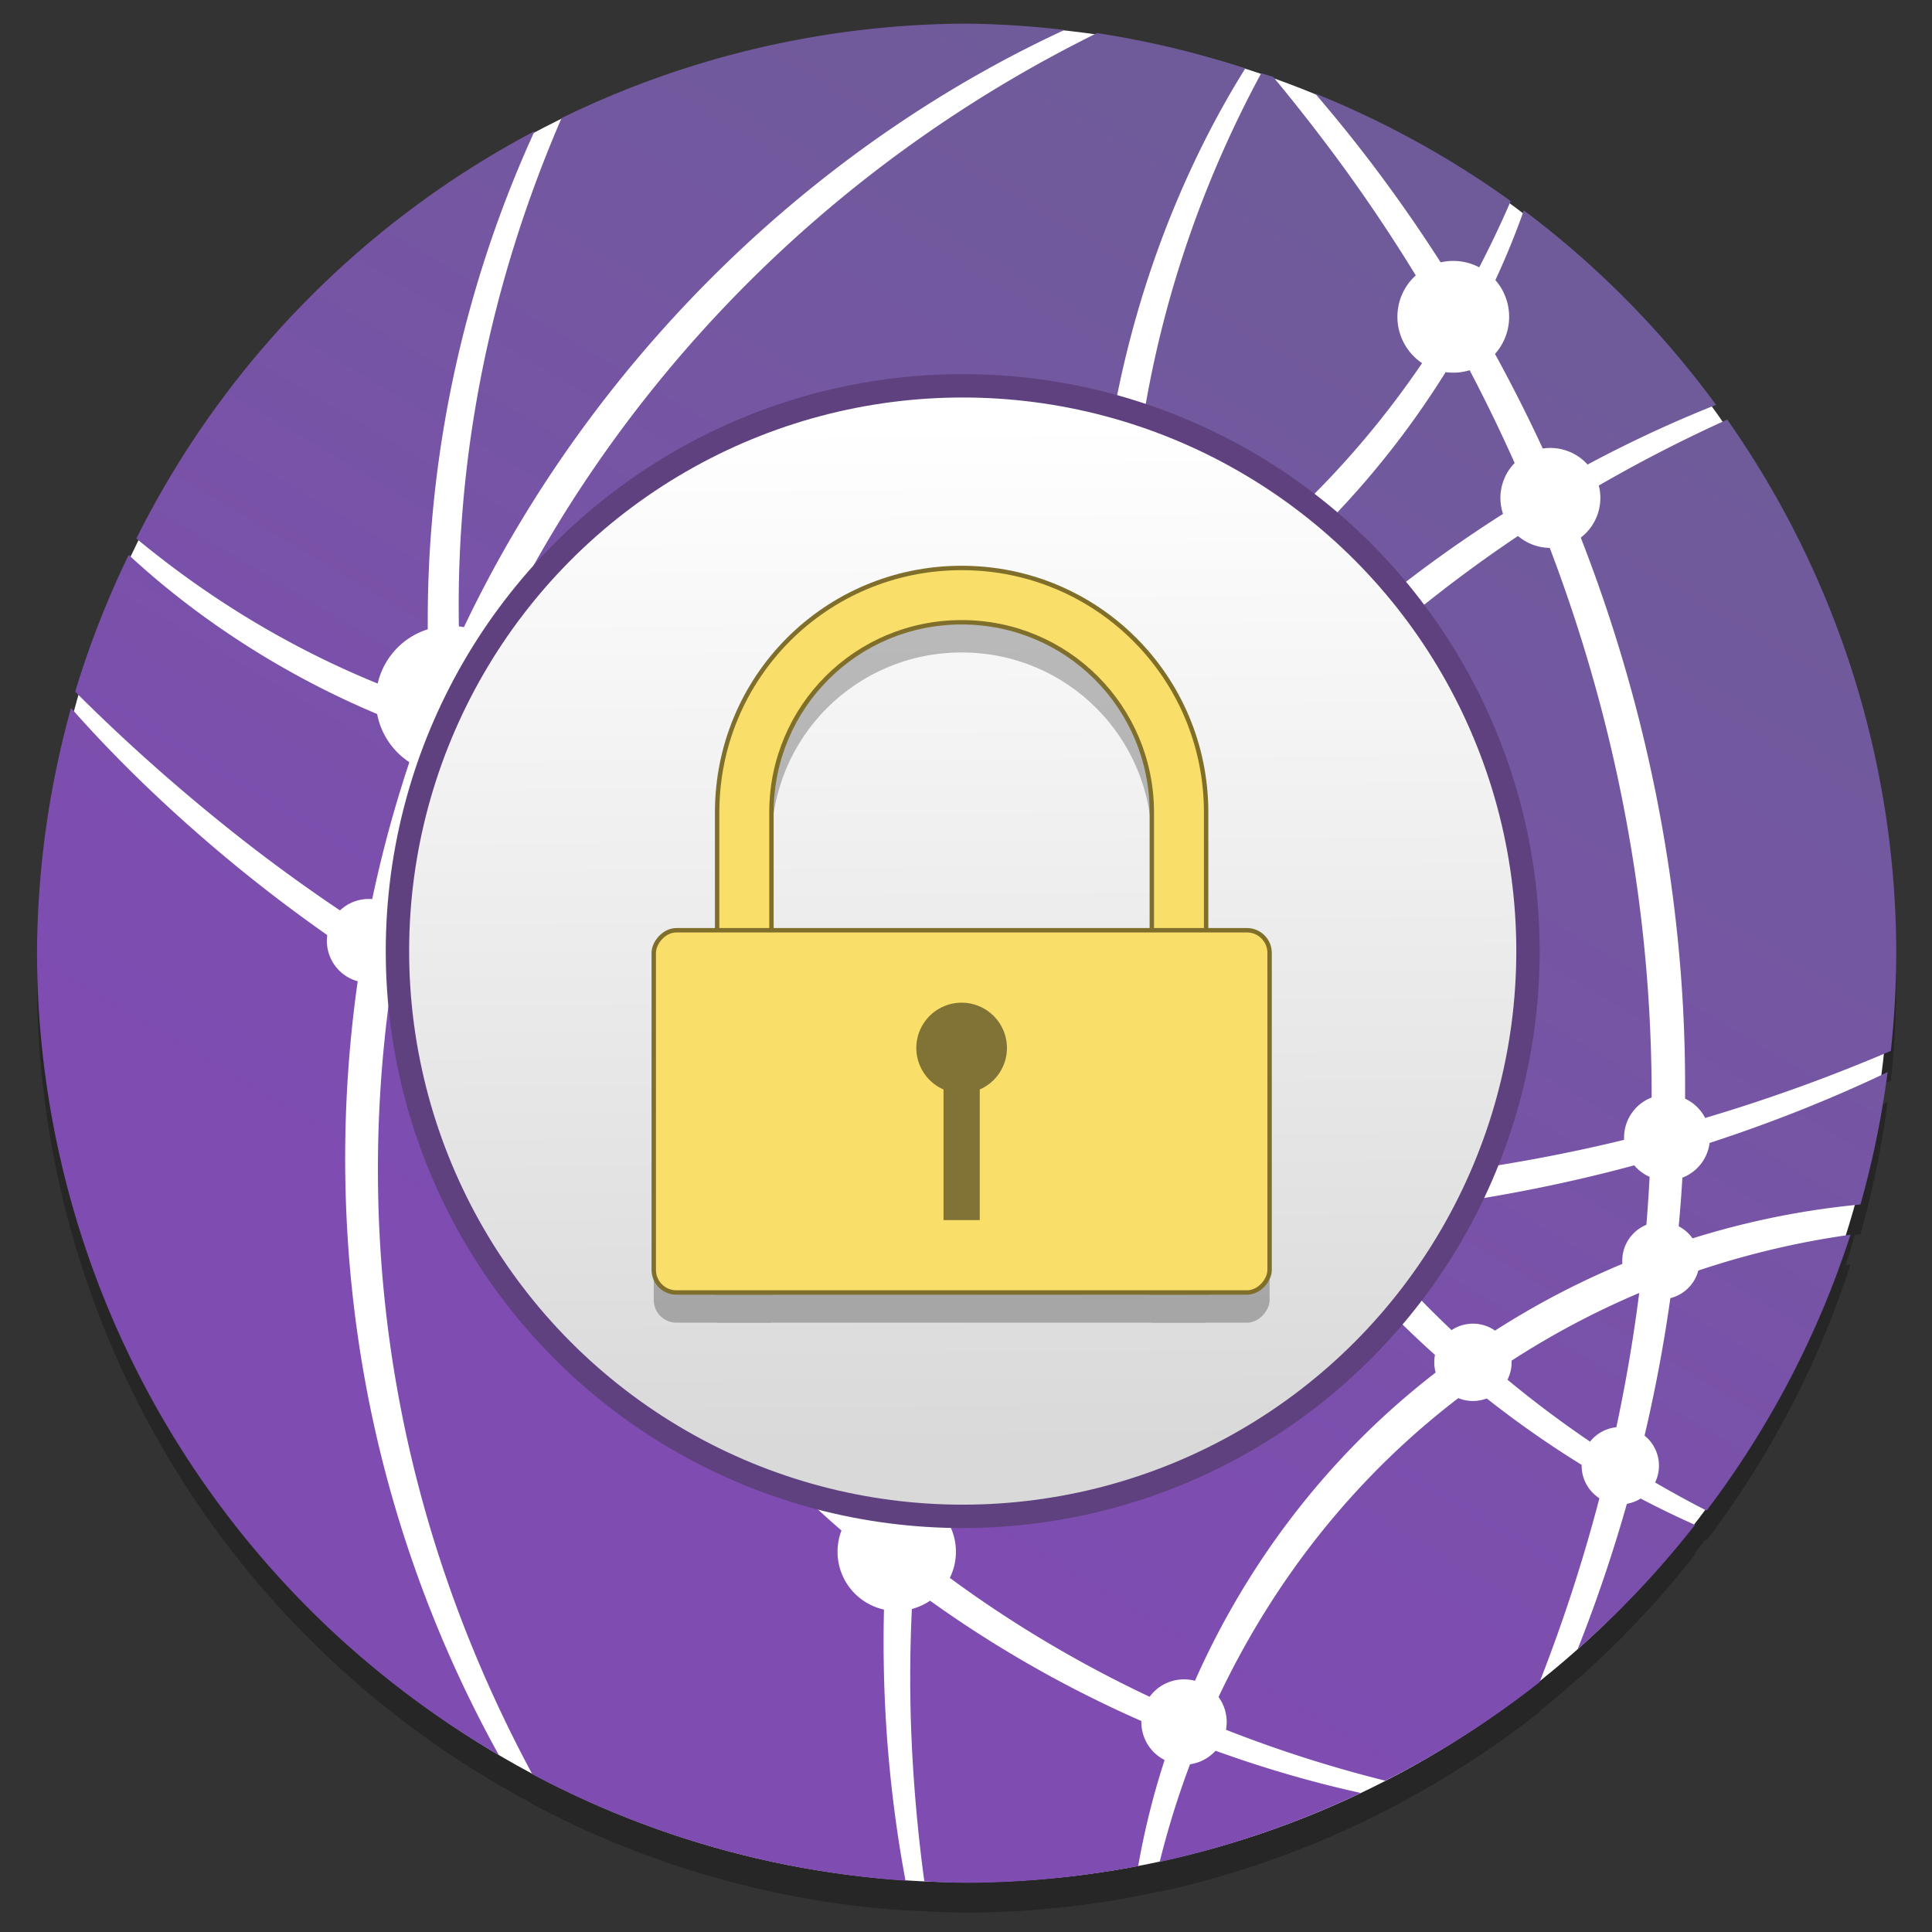 <?xml version="1.0" encoding="UTF-8" standalone="no"?>
<!-- Created with Inkscape (http://www.inkscape.org/) -->

<svg
   xmlns:osb="http://www.openswatchbook.org/uri/2009/osb"
   xmlns:dc="http://purl.org/dc/elements/1.1/"
   xmlns:cc="http://creativecommons.org/ns#"
   xmlns:rdf="http://www.w3.org/1999/02/22-rdf-syntax-ns#"
   xmlns:svg="http://www.w3.org/2000/svg"
   xmlns="http://www.w3.org/2000/svg"
   xmlns:xlink="http://www.w3.org/1999/xlink"
   xmlns:sodipodi="http://sodipodi.sourceforge.net/DTD/sodipodi-0.dtd"
   xmlns:inkscape="http://www.inkscape.org/namespaces/inkscape"
   width="128"
   height="128"
   viewBox="0 0 33.867 33.867"
   version="1.1"
   id="svg4942"
   inkscape:version="0.92.3 (2405546, 2018-03-11)"
   sodipodi:docname="network-vpn.svg"
   inkscape:export-filename="C:\Users\Balasakthi\Desktop\Network.png"
   inkscape:export-xdpi="96"
   inkscape:export-ydpi="96">
  <rect x="0" y="0" width="33.867" height="33.867" fill="#333333" stroke="none"/>
  <defs
     id="defs4936">
    <linearGradient
       inkscape:collect="always"
       id="linearGradient4903-7">
      <stop
         style="stop-color:#6f5b9a;stop-opacity:1"
         offset="0"
         id="stop4899" />
      <stop
         style="stop-color:#7f4cb2;stop-opacity:1"
         offset="1"
         id="stop4901" />
    </linearGradient>
    <linearGradient
       id="linearGradient6088"
       osb:paint="solid">
      <stop
         style="stop-color:#51b3e3;stop-opacity:1;"
         offset="0"
         id="stop6086" />
    </linearGradient>
    <linearGradient
       id="linearGradient6987"
       osb:paint="solid">
      <stop
         style="stop-color:#77d2fb;stop-opacity:1;"
         offset="0"
         id="stop6985" />
    </linearGradient>
    <linearGradient
       id="linearGradient1280"
       inkscape:collect="always">
      <stop
         id="stop1276"
         offset="0"
         style="stop-color:#ffffff;stop-opacity:1" />
      <stop
         id="stop1278"
         offset="1"
         style="stop-color:#d9d9d9;stop-opacity:1" />
    </linearGradient>
    <linearGradient
       y2="53.129"
       x2="-323.904"
       y1="-40.457"
       x1="-268.41"
       gradientTransform="matrix(0.853,0,0,0.853,331.082,218.37)"
       gradientUnits="userSpaceOnUse"
       id="linearGradient4883-4"
       xlink:href="#linearGradient4903-7"
       inkscape:collect="always" />
    <linearGradient
       inkscape:collect="always"
       xlink:href="#linearGradient1280"
       id="linearGradient1286-9"
       x1="66.225"
       y1="200.438"
       x2="66.697"
       y2="264.524"
       gradientUnits="userSpaceOnUse"
       gradientTransform="matrix(0.28,0,0,0.28,35.322,213.222)" />
  </defs>
  <sodipodi:namedview
     id="base"
     pagecolor="#ffffff"
     bordercolor="#666666"
     borderopacity="1.0"
     inkscape:pageopacity="0.0"
     inkscape:pageshadow="2"
     inkscape:zoom="3.28328"
     inkscape:cx="61.881726"
     inkscape:cy="38.215137"
     inkscape:document-units="mm"
     inkscape:current-layer="layer1"
     showgrid="false"
     units="px"
     width="128px"
     inkscape:window-width="1600"
     inkscape:window-height="838"
     inkscape:window-x="-8"
     inkscape:window-y="-8"
     inkscape:window-maximized="1"
     showguides="false"
     inkscape:lockguides="true" />
  <g
     inkscape:label="Layer 1"
     inkscape:groupmode="layer"
     id="layer1"
     transform="translate(0,-263.133)">
    <g
       id="g3521"
       transform="translate(-37.462,1.198)">
      <g
         style="opacity:0.25;fill:#000000"
         id="g1214-0"
         transform="matrix(0.253,0,0,0.253,37.27,221.163)">
        <ellipse
           ry="64.34"
           rx="64"
           cy="229.301"
           cx="67.661"
           id="ellipse1180-1"
           style="opacity:1;fill:#000000;fill-opacity:1;stroke:none;stroke-width:0.95;stroke-linecap:round;stroke-linejoin:round;stroke-miterlimit:4;stroke-dasharray:none;stroke-opacity:1" />
        <path
           inkscape:connector-curvature="0"
           id="path1182-5"
           d="m 67.733,164.858 a 64.408,64.408 0 0 0 -28.065,6.546 c -2.97,6.858 -6.146,16.522 -6.942,28.265 -0.17,2.499 -0.226,5.078 -0.157,7.715 4.844,-10.423 11.459,-19.055 18.299,-25.714 8.553,-8.331 17.2,-13.397 23.65,-16.373 a 64.408,64.408 0 0 0 -6.784,-0.439 z m 9.031,0.655 c -0.345,0.172 -0.697,0.348 -1.058,0.532 -6.28,3.202 -14.9,8.485 -23.413,17.063 -7.472,7.532 -14.673,17.468 -19.423,29.537 1.07e-4,8.9e-4 4.2e-4,0.002 5.18e-4,0.004 2.127,0.617 4.364,1.138 6.708,1.53 7.248,1.213 15.263,1.122 23.422,-0.758 4.957,-1.142 9.591,-2.86 13.809,-5.01 -0.276,-5.752 0.158,-11.24 1.054,-16.235 1.808,-10.09 5.404,-17.873 8.429,-22.985 0.255,-0.43 0.503,-0.834 0.747,-1.227 a 64.408,64.408 0 0 0 -10.275,-2.452 z m 11.379,2.782 c -0.254,0.476 -0.511,0.96 -0.781,1.486 -2.663,5.201 -5.882,12.899 -7.437,22.743 -0.717,4.546 -1.06,9.493 -0.841,14.66 0.191,-0.108 0.382,-0.216 0.571,-0.325 10.266,-5.973 17.053,-14.131 21.279,-21.018 -2.497,-4.426 -5.113,-8.377 -7.665,-11.82 -1.491,-2.012 -2.933,-3.832 -4.299,-5.477 a 64.408,64.408 0 0 0 -0.828,-0.248 z m 3.733,1.403 c 0.887,1.034 1.797,2.131 2.723,3.304 2.499,3.164 5.053,6.79 7.506,10.853 0.231,-0.408 0.457,-0.814 0.669,-1.209 1.089,-2.031 1.957,-3.875 2.658,-5.494 A 64.408,64.408 0 0 0 91.876,169.699 Z m -54.078,2.61 A 64.408,64.408 0 0 0 10.206,200.536 c 0.667,0.547 1.382,1.117 2.154,1.706 4.312,3.288 10.463,7.103 18.23,9.696 -0.291,-4.29 -0.248,-8.457 0.083,-12.424 0.935,-11.208 4.038,-20.463 7.125,-27.205 z m 68.542,5.49 c -0.573,1.627 -1.316,3.471 -2.284,5.498 -0.323,0.676 -0.674,1.373 -1.05,2.084 1.998,3.436 3.914,7.168 5.663,11.18 4.059,-2.311 7.803,-4.028 10.986,-5.288 a 64.408,64.408 0 0 0 -13.315,-13.474 z m -4.499,9.68 c -4.108,7.055 -10.809,15.25 -21.03,21.345 -0.517,0.308 -1.043,0.607 -1.574,0.901 0.279,3.586 0.835,7.262 1.732,10.971 6.494,-8.425 13.895,-15.019 20.976,-19.911 1.629,-1.125 3.231,-2.153 4.794,-3.095 -1.522,-3.629 -3.175,-7.037 -4.898,-10.212 z m 18.591,4.815 c -3.181,1.44 -6.968,3.348 -11.079,5.869 3.085,7.398 5.585,15.709 6.984,24.858 0.528,3.453 0.872,6.872 1.045,10.242 0.136,2.671 0.163,5.281 0.102,7.831 5.678,-1.607 10.484,-3.434 14.286,-5.059 a 64.408,64.408 0 0 0 0.373,-6.769 64.408,64.408 0 0 0 -11.71,-36.973 z m -13.002,7.08 c -1.427,0.921 -2.886,1.912 -4.368,2.987 -7.221,5.236 -14.789,12.254 -21.33,21.202 0.155,0.537 0.315,1.073 0.485,1.611 0.045,0.144 0.091,0.287 0.138,0.431 2.414,7.462 6.001,14.047 10.094,19.662 6.78,-0.368 13.115,-1.319 18.84,-2.602 1.332,-0.298 2.622,-0.614 3.878,-0.942 0.063,-2.709 0.026,-5.489 -0.131,-8.334 -0.181,-3.293 -0.524,-6.634 -1.04,-10.009 -1.344,-8.793 -3.687,-16.816 -6.565,-24.005 z m -97.753,2.296 a 64.408,64.408 0 0 0 -3.708,9.476 c 2.603,2.603 6.17,5.938 10.751,9.592 2.79,2.225 5.939,4.52 9.432,6.773 0.513,-2.746 1.166,-5.517 1.976,-8.299 0.313,-1.074 0.645,-2.137 0.997,-3.189 0.244,-0.729 0.498,-1.45 0.759,-2.165 -7.96,-2.848 -14.147,-6.985 -18.371,-10.563 -0.659,-0.558 -1.266,-1.099 -1.836,-1.625 z m 67.298,9.247 c -4.129,2.06 -8.636,3.707 -13.442,4.815 -8.483,1.955 -16.817,1.987 -24.333,0.624 -2.124,-0.386 -4.155,-0.878 -6.096,-1.449 0.722,6.233 2.169,12.681 4.518,19.115 7.799,3.854 16.763,7.174 26.824,9.223 0.781,0.159 1.567,0.31 2.358,0.453 0.396,0.072 0.791,0.139 1.186,0.205 1.133,-2.988 2.451,-5.998 3.985,-9.01 0.339,-0.665 0.688,-1.328 1.046,-1.988 1.877,-3.462 3.926,-6.699 6.096,-9.719 -1.121,-4.149 -1.808,-8.264 -2.142,-12.27 z M 5.68,212.274 a 64.408,64.408 0 0 0 -2.356,16.993 64.408,64.408 0 0 0 32.001,55.56 c -3.486,-6.282 -7.099,-14.704 -9.094,-24.996 -1.768,-9.125 -2.181,-19.456 -0.446,-30.215 -3.793,-2.519 -7.172,-5.102 -10.116,-7.604 -4.304,-3.658 -7.591,-7.018 -9.989,-9.738 z m 25.465,5.197 c -0.257,0.795 -0.507,1.596 -0.743,2.404 -0.878,3.016 -1.573,6.018 -2.103,8.991 1.992,1.225 4.088,2.431 6.284,3.599 -1.658,-5.044 -2.777,-10.077 -3.439,-14.994 z m 48.817,8.598 c -1.712,2.513 -3.342,5.165 -4.859,7.965 -0.349,0.643 -0.688,1.289 -1.018,1.936 -1.418,2.775 -2.656,5.55 -3.734,8.306 6.712,0.983 13.202,1.291 19.354,1.106 -3.915,-5.469 -7.321,-11.838 -9.653,-19.032 -0.03,-0.094 -0.06,-0.187 -0.09,-0.281 z m -52.016,4.943 c -1.542,10.1 -1.206,19.803 0.331,28.439 1.986,11.171 5.87,20.213 9.366,26.704 a 64.408,64.408 0 0 0 25.856,7.37 c -0.471,-2.502 -0.889,-5.364 -1.173,-8.575 -0.35,-3.963 -0.465,-8.389 -0.204,-13.142 -8.923,-7.052 -17.351,-16.699 -23.307,-28.916 -0.126,-0.259 -0.252,-0.52 -0.376,-0.781 -1.051,-2.215 -1.985,-4.442 -2.813,-6.671 -2.713,-1.421 -5.272,-2.909 -7.68,-4.429 z m 10.839,6.019 c 0.557,1.358 1.154,2.714 1.795,4.065 0.12,0.254 0.242,0.506 0.364,0.758 5.518,11.33 13.184,20.45 21.359,27.332 0.594,-7.169 2.061,-14.989 4.865,-23.021 -0.262,-0.045 -0.523,-0.088 -0.785,-0.136 -0.808,-0.146 -1.612,-0.301 -2.411,-0.464 -9.374,-1.92 -17.79,-4.959 -25.186,-8.534 z m 92.761,0.474 c -3.773,1.799 -8.517,3.756 -14.126,5.472 -0.092,2.182 -0.25,4.315 -0.466,6.396 4.393,-1.473 8.698,-2.321 12.71,-2.696 a 64.408,64.408 0 0 0 1.881,-9.172 z m -16.441,6.15 c -1.096,0.308 -2.219,0.607 -3.374,0.892 -5.381,1.327 -11.32,2.345 -17.673,2.844 1.738,2.212 3.546,4.258 5.379,6.129 1.059,1.079 2.12,2.09 3.177,3.048 3.951,-2.739 8.008,-4.822 12.022,-6.364 0.218,-2.13 0.378,-4.314 0.47,-6.55 z m -45.605,2.888 c -3.056,8.464 -4.637,16.707 -5.294,24.198 1.389,1.101 2.789,2.142 4.193,3.116 4.893,3.396 9.74,5.972 14.26,7.95 2.467,-6.231 6.477,-13.141 12.793,-19.33 1.692,-1.657 3.527,-3.23 5.494,-4.703 -0.997,-0.872 -1.996,-1.79 -2.993,-2.766 -2.27,-2.222 -4.503,-4.704 -6.618,-7.435 -6.885,0.369 -14.218,0.114 -21.834,-1.028 z m 59.47,2.228 c -3.911,0.545 -8.075,1.533 -12.305,3.109 -0.604,4.723 -1.499,9.155 -2.567,13.262 1.747,1.062 3.39,1.968 4.877,2.731 0.01,0.004 0.017,0.009 0.027,0.014 a 64.408,64.408 0 0 0 9.969,-19.115 z m -14.636,4.036 c -3.303,1.397 -6.625,3.17 -9.882,5.378 2.716,2.305 5.378,4.236 7.868,5.845 0.819,-3.52 1.513,-7.27 2.014,-11.223 z m -11.529,6.534 c -2.055,1.503 -3.967,3.113 -5.726,4.81 -6.094,5.874 -10.092,12.444 -12.686,18.393 4.518,1.86 8.655,3.124 12.092,3.992 0.089,0.022 0.171,0.042 0.259,0.064 a 64.408,64.408 0 0 0 10.684,-6.825 c 0.016,-0.042 0.033,-0.081 0.049,-0.123 1.587,-4.062 3.149,-8.757 4.449,-13.989 -2.865,-1.663 -5.961,-3.742 -9.121,-6.322 z m 10.888,7.313 c -1.088,3.946 -2.33,7.573 -3.624,10.834 a 64.408,64.408 0 0 0 8.131,-8.614 c -1.389,-0.617 -2.902,-1.351 -4.508,-2.219 z m -49.675,6.608 c -0.258,4.15 -0.24,8.039 -0.046,11.569 0.18,3.258 0.483,6.183 0.83,8.74 a 64.408,64.408 0 0 0 2.93,0.104 64.408,64.408 0 0 0 11.887,-1.159 c 0.152,-0.865 0.334,-1.778 0.554,-2.738 0.451,-1.969 1.066,-4.118 1.882,-6.377 -4.68,-1.898 -9.714,-4.437 -14.81,-7.854 -1.079,-0.724 -2.156,-1.487 -3.228,-2.285 z m 19.737,10.807 c -0.869,2.151 -1.557,4.204 -2.095,6.09 -0.205,0.718 -0.386,1.404 -0.554,2.071 a 64.408,64.408 0 0 0 13.933,-4.781 c -3.285,-0.723 -7.121,-1.798 -11.283,-3.379 z"
           style="opacity:1;fill:#000000;fill-opacity:1;stroke:none;stroke-width:0.984;stroke-linecap:round;stroke-linejoin:round;stroke-miterlimit:4;stroke-dasharray:none;stroke-opacity:1" />
        <g
           style="fill:#000000"
           transform="matrix(0.893,0,0,0.893,-168.173,21.738)"
           id="g1212-1">
          <path
             style="opacity:1;fill:#000000;fill-opacity:1;stroke:none;stroke-width:1.948;stroke-linecap:round;stroke-linejoin:round;stroke-miterlimit:4;stroke-dasharray:none;stroke-dashoffset:0;stroke-opacity:1"
             d="m 229.855,212.756 a 5.761,5.761 0 0 1 -5.761,5.761 5.761,5.761 0 0 1 -5.761,-5.761 5.761,5.761 0 0 1 5.761,-5.761 5.761,5.761 0 0 1 5.761,5.761 z"
             id="path1184-7"
             inkscape:connector-curvature="0" />
          <path
             style="opacity:1;fill:#000000;fill-opacity:1;stroke:none;stroke-width:2.247;stroke-linecap:round;stroke-linejoin:round;stroke-miterlimit:4;stroke-dasharray:none;stroke-dashoffset:0;stroke-opacity:1"
             d="m 232.997,238.337 a 3.25,3.25 0 0 1 -3.25,3.25 3.25,3.25 0 0 1 -3.25,-3.25 3.25,3.25 0 0 1 3.25,-3.25 3.25,3.25 0 0 1 3.25,3.25 z"
             id="path1186-5"
             inkscape:connector-curvature="0" />
          <path
             style="opacity:1;fill:#000000;fill-opacity:1;stroke:none;stroke-width:2.247;stroke-linecap:round;stroke-linejoin:round;stroke-miterlimit:4;stroke-dasharray:none;stroke-dashoffset:0;stroke-opacity:1"
             d="m 221.035,231.436 a 3.25,3.25 0 0 1 -3.25,3.25 3.25,3.25 0 0 1 -3.25,-3.25 3.25,3.25 0 0 1 3.25,-3.25 3.25,3.25 0 0 1 3.25,3.25 z"
             id="path1188-8"
             inkscape:connector-curvature="0" />
          <path
             style="opacity:1;fill:#000000;fill-opacity:1;stroke:none;stroke-width:1.742;stroke-linecap:round;stroke-linejoin:round;stroke-miterlimit:4;stroke-dasharray:none;stroke-dashoffset:0;stroke-opacity:1"
             d="m 263.342,278.835 a 4.593,4.593 0 0 1 -4.593,4.593 4.593,4.593 0 0 1 -4.593,-4.593 4.593,4.593 0 0 1 4.593,-4.593 4.593,4.593 0 0 1 4.593,4.593 z"
             id="path1190-8"
             inkscape:connector-curvature="0" />
          <path
             style="opacity:1;fill:#000000;fill-opacity:1;stroke:none;stroke-width:1.742;stroke-linecap:round;stroke-linejoin:round;stroke-miterlimit:4;stroke-dasharray:none;stroke-dashoffset:0;stroke-opacity:1"
             d="m 271.277,249.742 a 6.018,6.018 0 0 1 -6.018,6.018 6.018,6.018 0 0 1 -6.018,-6.018 6.018,6.018 0 0 1 6.018,-6.018 6.018,6.018 0 0 1 6.018,6.018 z"
             id="path1192-2"
             inkscape:connector-curvature="0" />
          <path
             style="opacity:1;fill:#000000;fill-opacity:1;stroke:none;stroke-width:2.097;stroke-linecap:round;stroke-linejoin:round;stroke-miterlimit:4;stroke-dasharray:none;stroke-dashoffset:0;stroke-opacity:1"
             d="m 284.822,225.306 a 6.673,6.673 0 0 1 -6.673,6.673 6.673,6.673 0 0 1 -6.673,-6.673 6.673,6.673 0 0 1 6.673,-6.673 6.673,6.673 0 0 1 6.673,6.673 z"
             id="path1194-8"
             inkscape:connector-curvature="0" />
          <path
             style="opacity:1;fill:#000000;fill-opacity:1;stroke:none;stroke-width:2.381;stroke-linecap:round;stroke-linejoin:round;stroke-miterlimit:4;stroke-dasharray:none;stroke-dashoffset:0;stroke-opacity:1"
             d="m 278.578,209.482 a 3.246,3.246 0 0 1 -3.246,3.246 3.246,3.246 0 0 1 -3.246,-3.246 3.246,3.246 0 0 1 3.246,-3.246 3.246,3.246 0 0 1 3.246,3.246 z"
             id="path1196-7"
             inkscape:connector-curvature="0" />
          <path
             style="opacity:1;fill:#000000;fill-opacity:1;stroke:none;stroke-width:2.385;stroke-linecap:round;stroke-linejoin:round;stroke-miterlimit:4;stroke-dasharray:none;stroke-dashoffset:0;stroke-opacity:1"
             d="m 306.266,183.016 a 4.335,4.335 0 0 1 -4.335,4.335 4.335,4.335 0 0 1 -4.335,-4.335 4.335,4.335 0 0 1 4.335,-4.335 4.335,4.335 0 0 1 4.335,4.335 z"
             id="path1198-0"
             inkscape:connector-curvature="0" />
          <path
             style="opacity:1;fill:#000000;fill-opacity:1;stroke:none;stroke-width:1.827;stroke-linecap:round;stroke-linejoin:round;stroke-miterlimit:4;stroke-dasharray:none;stroke-dashoffset:0;stroke-opacity:1"
             d="m 313.343,197.07 a 3.877,3.877 0 0 1 -3.877,3.877 3.877,3.877 0 0 1 -3.877,-3.877 3.877,3.877 0 0 1 3.877,-3.877 3.877,3.877 0 0 1 3.877,3.877 z"
             id="path1200-7"
             inkscape:connector-curvature="0" />
          <path
             style="opacity:1;fill:#000000;fill-opacity:1;stroke:none;stroke-width:2.29;stroke-linecap:round;stroke-linejoin:round;stroke-miterlimit:4;stroke-dasharray:none;stroke-dashoffset:0;stroke-opacity:1"
             d="m 284.35,292.046 a 3.311,3.311 0 0 1 -3.311,3.311 3.311,3.311 0 0 1 -3.311,-3.311 3.311,3.311 0 0 1 3.311,-3.311 3.311,3.311 0 0 1 3.311,3.311 z"
             id="path1202-1"
             inkscape:connector-curvature="0" />
          <path
             style="opacity:1;fill:#000000;fill-opacity:1;stroke:none;stroke-width:2.074;stroke-linecap:round;stroke-linejoin:round;stroke-miterlimit:4;stroke-dasharray:none;stroke-dashoffset:0;stroke-opacity:1"
             d="m 306.457,264.137 a 3,3 0 0 1 -3,3 3,3 0 0 1 -3,-3 3,3 0 0 1 3,-3 3,3 0 0 1 3,3 z"
             id="path1204-1"
             inkscape:connector-curvature="0" />
          <path
             style="opacity:1;fill:#000000;fill-opacity:1;stroke:none;stroke-width:2.074;stroke-linecap:round;stroke-linejoin:round;stroke-miterlimit:4;stroke-dasharray:none;stroke-dashoffset:0;stroke-opacity:1"
             d="m 321.043,256.248 a 3,3 0 0 1 -3,3 3,3 0 0 1 -3,-3 3,3 0 0 1 3,-3 3,3 0 0 1 3,3 z"
             id="path1206-1"
             inkscape:connector-curvature="0" />
          <path
             style="opacity:1;fill:#000000;fill-opacity:1;stroke:none;stroke-width:2.074;stroke-linecap:round;stroke-linejoin:round;stroke-miterlimit:4;stroke-dasharray:none;stroke-dashoffset:0;stroke-opacity:1"
             d="m 317.89,272.158 a 3,3 0 0 1 -3,3 3,3 0 0 1 -3,-3 3,3 0 0 1 3,-3 3,3 0 0 1 3,3 z"
             id="path1208-9"
             inkscape:connector-curvature="0" />
          <path
             style="opacity:1;fill:#000000;fill-opacity:1;stroke:none;stroke-width:1.047;stroke-linecap:round;stroke-linejoin:round;stroke-miterlimit:4;stroke-dasharray:none;stroke-dashoffset:0;stroke-opacity:1"
             d="m 321.844,246.701 a 3.331,3.331 0 0 1 -3.331,3.331 3.331,3.331 0 0 1 -3.331,-3.331 3.331,3.331 0 0 1 3.331,-3.331 3.331,3.331 0 0 1 3.331,3.331 z"
             id="path1210-0"
             inkscape:connector-curvature="0" />
        </g>
      </g>
      <g
         transform="matrix(0.253,0,0,0.253,37.27,220.64)"
         id="g1155-6-0">
        <ellipse
           style="opacity:1;fill:#ffffff;fill-opacity:1;stroke:none;stroke-width:0.95;stroke-linecap:round;stroke-linejoin:round;stroke-miterlimit:4;stroke-dasharray:none;stroke-opacity:1"
           id="path1055-6-7"
           cx="67.661"
           cy="229.301"
           rx="64"
           ry="64.34" />
        <path
           style="opacity:1;fill:url(#linearGradient4883-4);fill-opacity:1;stroke:none;stroke-width:0.984;stroke-linecap:round;stroke-linejoin:round;stroke-miterlimit:4;stroke-dasharray:none;stroke-opacity:1"
           d="m 67.733,164.858 a 64.408,64.408 0 0 0 -28.065,6.546 c -2.97,6.858 -6.146,16.522 -6.942,28.265 -0.17,2.499 -0.226,5.078 -0.157,7.715 4.844,-10.423 11.459,-19.055 18.299,-25.714 8.553,-8.331 17.2,-13.397 23.65,-16.373 a 64.408,64.408 0 0 0 -6.784,-0.439 z m 9.031,0.655 c -0.345,0.172 -0.697,0.348 -1.058,0.532 -6.28,3.202 -14.9,8.485 -23.413,17.063 -7.472,7.532 -14.673,17.468 -19.423,29.537 1.07e-4,8.9e-4 4.2e-4,0.002 5.18e-4,0.004 2.127,0.617 4.364,1.138 6.708,1.53 7.248,1.213 15.263,1.122 23.422,-0.758 4.957,-1.142 9.591,-2.86 13.809,-5.01 -0.276,-5.752 0.158,-11.24 1.054,-16.235 1.808,-10.09 5.404,-17.873 8.429,-22.985 0.255,-0.43 0.503,-0.834 0.747,-1.227 a 64.408,64.408 0 0 0 -10.275,-2.452 z m 11.379,2.782 c -0.254,0.476 -0.511,0.96 -0.781,1.486 -2.663,5.201 -5.882,12.899 -7.437,22.743 -0.717,4.546 -1.06,9.493 -0.841,14.66 0.191,-0.108 0.382,-0.216 0.571,-0.325 10.266,-5.973 17.053,-14.131 21.279,-21.018 -2.497,-4.426 -5.113,-8.377 -7.665,-11.82 -1.491,-2.012 -2.933,-3.832 -4.299,-5.477 a 64.408,64.408 0 0 0 -0.828,-0.248 z m 3.733,1.403 c 0.887,1.034 1.797,2.131 2.723,3.304 2.499,3.164 5.053,6.79 7.506,10.853 0.231,-0.408 0.457,-0.814 0.669,-1.209 1.089,-2.031 1.957,-3.875 2.658,-5.494 A 64.408,64.408 0 0 0 91.876,169.699 Z m -54.078,2.61 A 64.408,64.408 0 0 0 10.206,200.536 c 0.667,0.547 1.382,1.117 2.154,1.706 4.312,3.288 10.463,7.103 18.23,9.696 -0.291,-4.29 -0.248,-8.457 0.083,-12.424 0.935,-11.208 4.038,-20.463 7.125,-27.205 z m 68.542,5.49 c -0.573,1.627 -1.316,3.471 -2.284,5.498 -0.323,0.676 -0.674,1.373 -1.05,2.084 1.998,3.436 3.914,7.168 5.663,11.18 4.059,-2.311 7.803,-4.028 10.986,-5.288 a 64.408,64.408 0 0 0 -13.315,-13.474 z m -4.499,9.68 c -4.108,7.055 -10.809,15.25 -21.03,21.345 -0.517,0.308 -1.043,0.607 -1.574,0.901 0.279,3.586 0.835,7.262 1.732,10.971 6.494,-8.425 13.895,-15.019 20.976,-19.911 1.629,-1.125 3.231,-2.153 4.794,-3.095 -1.522,-3.629 -3.175,-7.037 -4.898,-10.212 z m 18.591,4.815 c -3.181,1.44 -6.968,3.348 -11.079,5.869 3.085,7.398 5.585,15.709 6.984,24.858 0.528,3.453 0.872,6.872 1.045,10.242 0.136,2.671 0.163,5.281 0.102,7.831 5.678,-1.607 10.484,-3.434 14.286,-5.059 a 64.408,64.408 0 0 0 0.373,-6.769 64.408,64.408 0 0 0 -11.71,-36.973 z m -13.002,7.08 c -1.427,0.921 -2.886,1.912 -4.368,2.987 -7.221,5.236 -14.789,12.254 -21.33,21.202 0.155,0.537 0.315,1.073 0.485,1.611 0.045,0.144 0.091,0.287 0.138,0.431 2.414,7.462 6.001,14.047 10.094,19.662 6.78,-0.368 13.115,-1.319 18.84,-2.602 1.332,-0.298 2.622,-0.614 3.878,-0.942 0.063,-2.709 0.026,-5.489 -0.131,-8.334 -0.181,-3.293 -0.524,-6.634 -1.04,-10.009 -1.344,-8.793 -3.687,-16.816 -6.565,-24.005 z m -97.753,2.296 a 64.408,64.408 0 0 0 -3.708,9.476 c 2.603,2.603 6.17,5.938 10.751,9.592 2.79,2.225 5.939,4.52 9.432,6.773 0.513,-2.746 1.166,-5.517 1.976,-8.299 0.313,-1.074 0.645,-2.137 0.997,-3.189 0.244,-0.729 0.498,-1.45 0.759,-2.165 -7.96,-2.848 -14.147,-6.985 -18.371,-10.563 -0.659,-0.558 -1.266,-1.099 -1.836,-1.625 z m 67.298,9.247 c -4.129,2.06 -8.636,3.707 -13.442,4.815 -8.483,1.955 -16.817,1.987 -24.333,0.624 -2.124,-0.386 -4.155,-0.878 -6.096,-1.449 0.722,6.233 2.169,12.681 4.518,19.115 7.799,3.854 16.763,7.174 26.824,9.223 0.781,0.159 1.567,0.31 2.358,0.453 0.396,0.072 0.791,0.139 1.186,0.205 1.133,-2.988 2.451,-5.998 3.985,-9.01 0.339,-0.665 0.688,-1.328 1.046,-1.988 1.877,-3.462 3.926,-6.699 6.096,-9.719 -1.121,-4.149 -1.808,-8.264 -2.142,-12.27 z M 5.68,212.274 a 64.408,64.408 0 0 0 -2.356,16.993 64.408,64.408 0 0 0 32.001,55.56 c -3.486,-6.282 -7.099,-14.704 -9.094,-24.996 -1.768,-9.125 -2.181,-19.456 -0.446,-30.215 -3.793,-2.519 -7.172,-5.102 -10.116,-7.604 -4.304,-3.658 -7.591,-7.018 -9.989,-9.738 z m 25.465,5.197 c -0.257,0.795 -0.507,1.596 -0.743,2.404 -0.878,3.016 -1.573,6.018 -2.103,8.991 1.992,1.225 4.088,2.431 6.284,3.599 -1.658,-5.044 -2.777,-10.077 -3.439,-14.994 z m 48.817,8.598 c -1.712,2.513 -3.342,5.165 -4.859,7.965 -0.349,0.643 -0.688,1.289 -1.018,1.936 -1.418,2.775 -2.656,5.55 -3.734,8.306 6.712,0.983 13.202,1.291 19.354,1.106 -3.915,-5.469 -7.321,-11.838 -9.653,-19.032 -0.03,-0.094 -0.06,-0.187 -0.09,-0.281 z m -52.016,4.943 c -1.542,10.1 -1.206,19.803 0.331,28.439 1.986,11.171 5.87,20.213 9.366,26.704 a 64.408,64.408 0 0 0 25.856,7.37 c -0.471,-2.502 -0.889,-5.364 -1.173,-8.575 -0.35,-3.963 -0.465,-8.389 -0.204,-13.142 -8.923,-7.052 -17.351,-16.699 -23.307,-28.916 -0.126,-0.259 -0.252,-0.52 -0.376,-0.781 -1.051,-2.215 -1.985,-4.442 -2.813,-6.671 -2.713,-1.421 -5.272,-2.909 -7.68,-4.429 z m 10.839,6.019 c 0.557,1.358 1.154,2.714 1.795,4.065 0.12,0.254 0.242,0.506 0.364,0.758 5.518,11.33 13.184,20.45 21.359,27.332 0.594,-7.169 2.061,-14.989 4.865,-23.021 -0.262,-0.045 -0.523,-0.088 -0.785,-0.136 -0.808,-0.146 -1.612,-0.301 -2.411,-0.464 -9.374,-1.92 -17.79,-4.959 -25.186,-8.534 z m 92.761,0.474 c -3.773,1.799 -8.517,3.756 -14.126,5.472 -0.092,2.182 -0.25,4.315 -0.466,6.396 4.393,-1.473 8.698,-2.321 12.71,-2.696 a 64.408,64.408 0 0 0 1.881,-9.172 z m -16.441,6.15 c -1.096,0.308 -2.219,0.607 -3.374,0.892 -5.381,1.327 -11.32,2.345 -17.673,2.844 1.738,2.212 3.546,4.258 5.379,6.129 1.059,1.079 2.12,2.09 3.177,3.048 3.951,-2.739 8.008,-4.822 12.022,-6.364 0.218,-2.13 0.378,-4.314 0.47,-6.55 z m -45.605,2.888 c -3.056,8.464 -4.637,16.707 -5.294,24.198 1.389,1.101 2.789,2.142 4.193,3.116 4.893,3.396 9.74,5.972 14.26,7.95 2.467,-6.231 6.477,-13.141 12.793,-19.33 1.692,-1.657 3.527,-3.23 5.494,-4.703 -0.997,-0.872 -1.996,-1.79 -2.993,-2.766 -2.27,-2.222 -4.503,-4.704 -6.618,-7.435 -6.885,0.369 -14.218,0.114 -21.834,-1.028 z m 59.47,2.228 c -3.911,0.545 -8.075,1.533 -12.305,3.109 -0.604,4.723 -1.499,9.155 -2.567,13.262 1.747,1.062 3.39,1.968 4.877,2.731 0.01,0.004 0.017,0.009 0.027,0.014 a 64.408,64.408 0 0 0 9.969,-19.115 z m -14.636,4.036 c -3.303,1.397 -6.625,3.17 -9.882,5.378 2.716,2.305 5.378,4.236 7.868,5.845 0.819,-3.52 1.513,-7.27 2.014,-11.223 z m -11.529,6.534 c -2.055,1.503 -3.967,3.113 -5.726,4.81 -6.094,5.874 -10.092,12.444 -12.686,18.393 4.518,1.86 8.655,3.124 12.092,3.992 0.089,0.022 0.171,0.042 0.259,0.064 a 64.408,64.408 0 0 0 10.684,-6.825 c 0.016,-0.042 0.033,-0.081 0.049,-0.123 1.587,-4.062 3.149,-8.757 4.449,-13.989 -2.865,-1.663 -5.961,-3.742 -9.121,-6.322 z m 10.888,7.313 c -1.088,3.946 -2.33,7.573 -3.624,10.834 a 64.408,64.408 0 0 0 8.131,-8.614 c -1.389,-0.617 -2.902,-1.351 -4.508,-2.219 z m -49.675,6.608 c -0.258,4.15 -0.24,8.039 -0.046,11.569 0.18,3.258 0.483,6.183 0.83,8.74 a 64.408,64.408 0 0 0 2.93,0.104 64.408,64.408 0 0 0 11.887,-1.159 c 0.152,-0.865 0.334,-1.778 0.554,-2.738 0.451,-1.969 1.066,-4.118 1.882,-6.377 -4.68,-1.898 -9.714,-4.437 -14.81,-7.854 -1.079,-0.724 -2.156,-1.487 -3.228,-2.285 z m 19.737,10.807 c -0.869,2.151 -1.557,4.204 -2.095,6.09 -0.205,0.718 -0.386,1.404 -0.554,2.071 a 64.408,64.408 0 0 0 13.933,-4.781 c -3.285,-0.723 -7.121,-1.798 -11.283,-3.379 z"
           id="circle4881-0-6"
           inkscape:connector-curvature="0" />
        <g
           id="g4742-0-8"
           transform="matrix(0.893,0,0,0.893,-168.173,21.738)">
          <path
             inkscape:connector-curvature="0"
             id="path4807-2-6"
             d="m 229.855,212.756 a 5.761,5.761 0 0 1 -5.761,5.761 5.761,5.761 0 0 1 -5.761,-5.761 5.761,5.761 0 0 1 5.761,-5.761 5.761,5.761 0 0 1 5.761,5.761 z"
             style="opacity:1;fill:#ffffff;fill-opacity:1;stroke:none;stroke-width:1.948;stroke-linecap:round;stroke-linejoin:round;stroke-miterlimit:4;stroke-dasharray:none;stroke-dashoffset:0;stroke-opacity:1" />
          <path
             inkscape:connector-curvature="0"
             id="path4809-3-3"
             d="m 232.997,238.337 a 3.25,3.25 0 0 1 -3.25,3.25 3.25,3.25 0 0 1 -3.25,-3.25 3.25,3.25 0 0 1 3.25,-3.25 3.25,3.25 0 0 1 3.25,3.25 z"
             style="opacity:1;fill:#ffffff;fill-opacity:1;stroke:none;stroke-width:2.247;stroke-linecap:round;stroke-linejoin:round;stroke-miterlimit:4;stroke-dasharray:none;stroke-dashoffset:0;stroke-opacity:1" />
          <path
             inkscape:connector-curvature="0"
             id="circle4811-2-5"
             d="m 221.035,231.436 a 3.25,3.25 0 0 1 -3.25,3.25 3.25,3.25 0 0 1 -3.25,-3.25 3.25,3.25 0 0 1 3.25,-3.25 3.25,3.25 0 0 1 3.25,3.25 z"
             style="opacity:1;fill:#ffffff;fill-opacity:1;stroke:none;stroke-width:2.247;stroke-linecap:round;stroke-linejoin:round;stroke-miterlimit:4;stroke-dasharray:none;stroke-dashoffset:0;stroke-opacity:1" />
          <path
             inkscape:connector-curvature="0"
             id="path4813-0-1"
             d="m 263.342,278.835 a 4.593,4.593 0 0 1 -4.593,4.593 4.593,4.593 0 0 1 -4.593,-4.593 4.593,4.593 0 0 1 4.593,-4.593 4.593,4.593 0 0 1 4.593,4.593 z"
             style="opacity:1;fill:#ffffff;fill-opacity:1;stroke:none;stroke-width:1.742;stroke-linecap:round;stroke-linejoin:round;stroke-miterlimit:4;stroke-dasharray:none;stroke-dashoffset:0;stroke-opacity:1" />
          <path
             inkscape:connector-curvature="0"
             id="path4815-7-9"
             d="m 271.277,249.742 a 6.018,6.018 0 0 1 -6.018,6.018 6.018,6.018 0 0 1 -6.018,-6.018 6.018,6.018 0 0 1 6.018,-6.018 6.018,6.018 0 0 1 6.018,6.018 z"
             style="opacity:1;fill:#ffffff;fill-opacity:1;stroke:none;stroke-width:1.742;stroke-linecap:round;stroke-linejoin:round;stroke-miterlimit:4;stroke-dasharray:none;stroke-dashoffset:0;stroke-opacity:1" />
          <path
             inkscape:connector-curvature="0"
             id="path4817-5-9"
             d="m 284.822,225.306 a 6.673,6.673 0 0 1 -6.673,6.673 6.673,6.673 0 0 1 -6.673,-6.673 6.673,6.673 0 0 1 6.673,-6.673 6.673,6.673 0 0 1 6.673,6.673 z"
             style="opacity:1;fill:#ffffff;fill-opacity:1;stroke:none;stroke-width:2.097;stroke-linecap:round;stroke-linejoin:round;stroke-miterlimit:4;stroke-dasharray:none;stroke-dashoffset:0;stroke-opacity:1" />
          <path
             inkscape:connector-curvature="0"
             id="path4819-1-9"
             d="m 278.578,209.482 a 3.246,3.246 0 0 1 -3.246,3.246 3.246,3.246 0 0 1 -3.246,-3.246 3.246,3.246 0 0 1 3.246,-3.246 3.246,3.246 0 0 1 3.246,3.246 z"
             style="opacity:1;fill:#ffffff;fill-opacity:1;stroke:none;stroke-width:2.381;stroke-linecap:round;stroke-linejoin:round;stroke-miterlimit:4;stroke-dasharray:none;stroke-dashoffset:0;stroke-opacity:1" />
          <path
             inkscape:connector-curvature="0"
             id="path4821-2-0"
             d="m 306.266,183.016 a 4.335,4.335 0 0 1 -4.335,4.335 4.335,4.335 0 0 1 -4.335,-4.335 4.335,4.335 0 0 1 4.335,-4.335 4.335,4.335 0 0 1 4.335,4.335 z"
             style="opacity:1;fill:#ffffff;fill-opacity:1;stroke:none;stroke-width:2.385;stroke-linecap:round;stroke-linejoin:round;stroke-miterlimit:4;stroke-dasharray:none;stroke-dashoffset:0;stroke-opacity:1" />
          <path
             inkscape:connector-curvature="0"
             id="path4823-2-7"
             d="m 313.343,197.07 a 3.877,3.877 0 0 1 -3.877,3.877 3.877,3.877 0 0 1 -3.877,-3.877 3.877,3.877 0 0 1 3.877,-3.877 3.877,3.877 0 0 1 3.877,3.877 z"
             style="opacity:1;fill:#ffffff;fill-opacity:1;stroke:none;stroke-width:1.827;stroke-linecap:round;stroke-linejoin:round;stroke-miterlimit:4;stroke-dasharray:none;stroke-dashoffset:0;stroke-opacity:1" />
          <path
             inkscape:connector-curvature="0"
             id="path4825-5-3"
             d="m 284.35,292.046 a 3.311,3.311 0 0 1 -3.311,3.311 3.311,3.311 0 0 1 -3.311,-3.311 3.311,3.311 0 0 1 3.311,-3.311 3.311,3.311 0 0 1 3.311,3.311 z"
             style="opacity:1;fill:#ffffff;fill-opacity:1;stroke:none;stroke-width:2.29;stroke-linecap:round;stroke-linejoin:round;stroke-miterlimit:4;stroke-dasharray:none;stroke-dashoffset:0;stroke-opacity:1" />
          <path
             inkscape:connector-curvature="0"
             id="circle4827-0-1"
             d="m 306.457,264.137 a 3,3 0 0 1 -3,3 3,3 0 0 1 -3,-3 3,3 0 0 1 3,-3 3,3 0 0 1 3,3 z"
             style="opacity:1;fill:#ffffff;fill-opacity:1;stroke:none;stroke-width:2.074;stroke-linecap:round;stroke-linejoin:round;stroke-miterlimit:4;stroke-dasharray:none;stroke-dashoffset:0;stroke-opacity:1" />
          <path
             inkscape:connector-curvature="0"
             id="circle4829-6-5"
             d="m 321.043,256.248 a 3,3 0 0 1 -3,3 3,3 0 0 1 -3,-3 3,3 0 0 1 3,-3 3,3 0 0 1 3,3 z"
             style="opacity:1;fill:#ffffff;fill-opacity:1;stroke:none;stroke-width:2.074;stroke-linecap:round;stroke-linejoin:round;stroke-miterlimit:4;stroke-dasharray:none;stroke-dashoffset:0;stroke-opacity:1" />
          <path
             inkscape:connector-curvature="0"
             id="circle4831-2-9"
             d="m 317.89,272.158 a 3,3 0 0 1 -3,3 3,3 0 0 1 -3,-3 3,3 0 0 1 3,-3 3,3 0 0 1 3,3 z"
             style="opacity:1;fill:#ffffff;fill-opacity:1;stroke:none;stroke-width:2.074;stroke-linecap:round;stroke-linejoin:round;stroke-miterlimit:4;stroke-dasharray:none;stroke-dashoffset:0;stroke-opacity:1" />
          <path
             inkscape:connector-curvature="0"
             id="circle4833-5-1"
             d="m 321.844,246.701 a 3.331,3.331 0 0 1 -3.331,3.331 3.331,3.331 0 0 1 -3.331,-3.331 3.331,3.331 0 0 1 3.331,-3.331 3.331,3.331 0 0 1 3.331,3.331 z"
             style="opacity:1;fill:#ffffff;fill-opacity:1;stroke:none;stroke-width:1.047;stroke-linecap:round;stroke-linejoin:round;stroke-miterlimit:4;stroke-dasharray:none;stroke-dashoffset:0;stroke-opacity:1" />
        </g>
      </g>
      <circle
         r="9.909"
         cy="278.607"
         cx="54.338"
         id="path1131-4"
         style="opacity:1;fill:url(#linearGradient1286-9);fill-opacity:1;stroke:#604180;stroke-width:0.41;stroke-linecap:round;stroke-linejoin:round;stroke-miterlimit:4;stroke-dasharray:none;stroke-opacity:1" />
      <g
         transform="translate(-0.187,0.469)"
         id="g3473">
        <g
           transform="matrix(0.771,0,0,0.771,20.747,56.3)"
           id="g3463"
           style="opacity:0.25;fill:#000000;stroke:none">
          <path
             inkscape:connector-curvature="0"
             style="fill:#000000;fill-opacity:1;stroke:none;stroke-width:0.1;stroke-miterlimit:4;stroke-dasharray:none;stroke-opacity:1"
             d="m 43.786,279.703 c -3.08,0 -5.559,2.479 -5.559,5.559 v 10.913 h 1.235 v -10.913 c 0,-2.396 1.928,-4.324 4.324,-4.324 2.396,0 4.324,1.928 4.324,4.324 v 10.913 h 1.235 v -10.913 c 0,-3.08 -2.48,-5.559 -5.559,-5.559 z"
             id="path3457" />
          <rect
             style="fill:#000000;stroke:none;stroke-width:0.1;stroke-miterlimit:4;stroke-dasharray:none;stroke-opacity:1"
             width="14.002"
             height="8.236"
             x="36.786"
             y="-296.176"
             rx="0.515"
             ry="0.515"
             transform="scale(1,-1)"
             id="rect3459" />
          <path
             inkscape:connector-curvature="0"
             style="fill:#000000;fill-opacity:1;stroke:none;stroke-width:0.094"
             d="m 43.786,289.587 a 1.03,1.03 0 0 0 -1.03,1.03 1.03,1.03 0 0 0 0.618,0.943 v 2.97 h 0.824 v -2.97 a 1.03,1.03 0 0 0 0.618,-0.943 1.03,1.03 0 0 0 -1.03,-1.03 z"
             id="path3461" />
        </g>
        <g
           id="g2797"
           transform="matrix(0.771,0,0,0.771,20.747,55.771)">
          <path
             id="path18"
             d="m 43.786,279.703 c -3.08,0 -5.559,2.479 -5.559,5.559 v 10.913 h 1.235 v -10.913 c 0,-2.396 1.928,-4.324 4.324,-4.324 2.396,0 4.324,1.928 4.324,4.324 v 10.913 h 1.235 v -10.913 c 0,-3.08 -2.48,-5.559 -5.559,-5.559 z"
             style="fill:#f9de69;fill-opacity:1;stroke:#806e2b;stroke-width:0.1;stroke-miterlimit:4;stroke-dasharray:none;stroke-opacity:1"
             inkscape:connector-curvature="0" />
          <rect
             id="rect20"
             transform="scale(1,-1)"
             ry="0.515"
             rx="0.515"
             y="-296.176"
             x="36.786"
             height="8.236"
             width="14.002"
             style="fill:#f9de69;stroke:#806e2b;stroke-width:0.1;stroke-miterlimit:4;stroke-dasharray:none;stroke-opacity:1" />
          <path
             id="path22"
             d="m 43.786,289.587 a 1.03,1.03 0 0 0 -1.03,1.03 1.03,1.03 0 0 0 0.618,0.943 v 2.97 h 0.824 v -2.97 a 1.03,1.03 0 0 0 0.618,-0.943 1.03,1.03 0 0 0 -1.03,-1.03 z"
             style="fill:#817336;fill-opacity:1;stroke-width:0.094"
             inkscape:connector-curvature="0" />
        </g>
      </g>
    </g>
  </g>
</svg>
